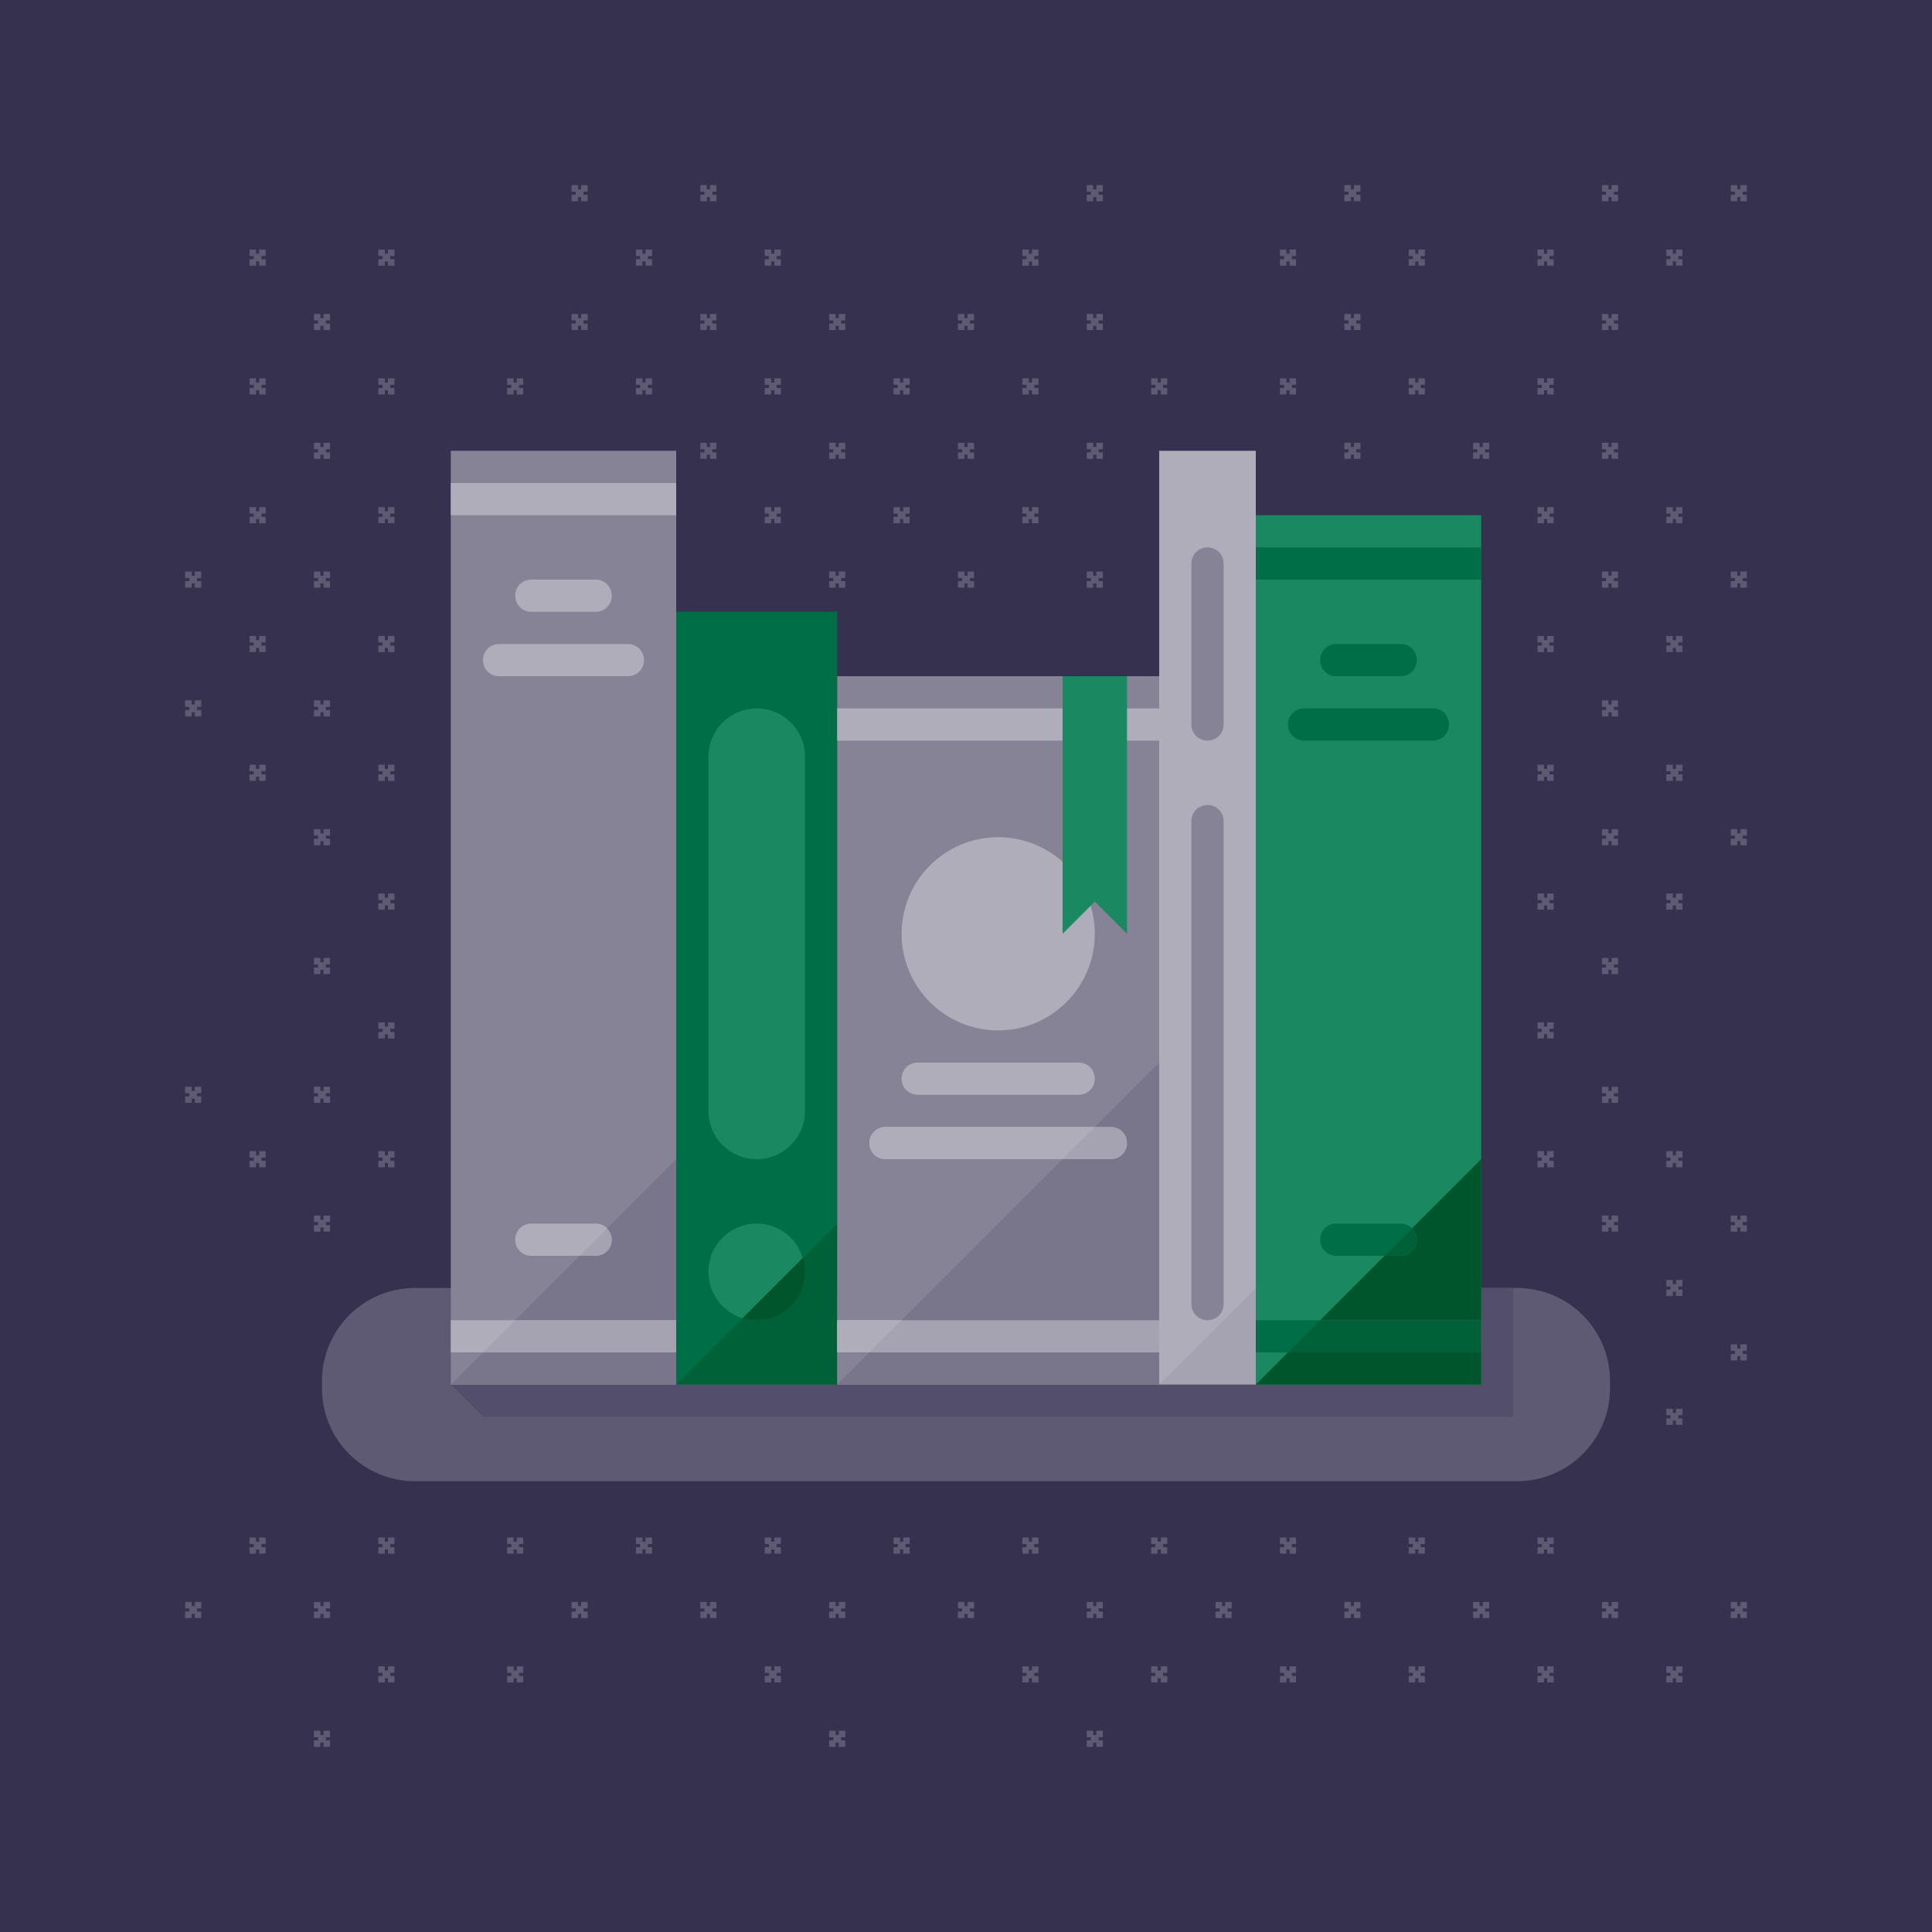 <?xml version="1.0" encoding="utf-8"?>
<!-- Generator: Adobe Illustrator 24.0.3, SVG Export Plug-In . SVG Version: 6.00 Build 0)  -->
<svg xmlns="http://www.w3.org/2000/svg" xmlns:xlink="http://www.w3.org/1999/xlink" version="1.1" x="0px" y="0px" viewBox="0 0 600 600" style="enable-background:new 0 0 600 600;" xml:space="preserve">
<style type="text/css">
	.st0{fill:#373150;}
	.st1{fill:#5F5A74;}
	.st2{fill:#006e46;}
	.st3{fill:#1A8860;}
	.st4{fill:#006139;}
	.st5{fill:#00552D;}
	.st6{fill:#AFADB9;}
	.st7{fill:#878397;}
	.st8{fill:#A5A2B1;}
	.st9{fill:#534E69;}
	.st10{fill:#79758A;}
	.st11{display:none;}
	.st12{display:inline;}
	.st13{fill:none;stroke:#FF00FF;stroke-width:2;stroke-miterlimit:10;}
</style>
<g id="Dark_background">
	<rect x="-10" y="-10" class="st0" width="620" height="620"/>
</g>
<g id="Layer_5">
</g>
<g id="Shadows">
</g>
<g id="Pattern">
	<g>
		<polygon class="st1" points="182.5,59.5 182.5,57.5 180.5,57.5 180.5,58.8 179.5,58.8 179.5,57.5 177.5,57.5 177.5,59.5     178.8,59.5 178.8,60.5 177.5,60.5 177.5,62.5 179.5,62.5 179.5,61.2 180.5,61.2 180.5,62.5 182.5,62.5 182.5,60.5 181.2,60.5     181.2,59.5   "/>
		<polygon class="st1" points="222.5,59.5 222.5,57.5 220.5,57.5 220.5,58.8 219.5,58.8 219.5,57.5 217.5,57.5 217.5,59.5     218.8,59.5 218.8,60.5 217.5,60.5 217.5,62.5 219.5,62.5 219.5,61.2 220.5,61.2 220.5,62.5 222.5,62.5 222.5,60.5 221.2,60.5     221.2,59.5   "/>
		<polygon class="st1" points="342.5,59.5 342.5,57.5 340.5,57.5 340.5,58.8 339.5,58.8 339.5,57.5 337.5,57.5 337.5,59.5     338.8,59.5 338.8,60.5 337.5,60.5 337.5,62.5 339.5,62.5 339.5,61.2 340.5,61.2 340.5,62.5 342.5,62.5 342.5,60.5 341.2,60.5     341.2,59.5   "/>
		<polygon class="st1" points="422.5,59.5 422.5,57.5 420.5,57.5 420.5,58.8 419.5,58.8 419.5,57.5 417.5,57.5 417.5,59.5     418.8,59.5 418.8,60.5 417.5,60.5 417.5,62.5 419.5,62.5 419.5,61.2 420.5,61.2 420.5,62.5 422.5,62.5 422.5,60.5 421.2,60.5     421.2,59.5   "/>
		<polygon class="st1" points="82.5,79.5 82.5,77.5 80.5,77.5 80.5,78.8 79.5,78.8 79.5,77.5 77.5,77.5 77.5,79.5 78.8,79.5     78.8,80.5 77.5,80.5 77.5,82.5 79.5,82.5 79.5,81.2 80.5,81.2 80.5,82.5 82.5,82.5 82.5,80.5 81.2,80.5 81.2,79.5   "/>
		<polygon class="st1" points="122.5,79.5 122.5,77.5 120.5,77.5 120.5,78.8 119.5,78.8 119.5,77.5 117.5,77.5 117.5,79.5     118.8,79.5 118.8,80.5 117.5,80.5 117.5,82.5 119.5,82.5 119.5,81.2 120.5,81.2 120.5,82.5 122.5,82.5 122.5,80.5 121.2,80.5     121.2,79.5   "/>
		<polygon class="st1" points="202.5,79.5 202.5,77.5 200.5,77.5 200.5,78.8 199.5,78.8 199.5,77.5 197.5,77.5 197.5,79.5     198.8,79.5 198.8,80.5 197.5,80.5 197.5,82.5 199.5,82.5 199.5,81.2 200.5,81.2 200.5,82.5 202.5,82.5 202.5,80.5 201.2,80.5     201.2,79.5   "/>
		<polygon class="st1" points="242.5,79.5 242.5,77.5 240.5,77.5 240.5,78.8 239.5,78.8 239.5,77.5 237.5,77.5 237.5,79.5     238.8,79.5 238.8,80.5 237.5,80.5 237.5,82.5 239.5,82.5 239.5,81.2 240.5,81.2 240.5,82.5 242.5,82.5 242.5,80.5 241.2,80.5     241.2,79.5   "/>
		<polygon class="st1" points="322.5,79.5 322.5,77.5 320.5,77.5 320.5,78.8 319.5,78.8 319.5,77.5 317.5,77.5 317.5,79.5     318.8,79.5 318.8,80.5 317.5,80.5 317.5,82.5 319.5,82.5 319.5,81.2 320.5,81.2 320.5,82.5 322.5,82.5 322.5,80.5 321.2,80.5     321.2,79.5   "/>
		<polygon class="st1" points="402.5,79.5 402.5,77.5 400.5,77.5 400.5,78.8 399.5,78.8 399.5,77.5 397.5,77.5 397.5,79.5     398.8,79.5 398.8,80.5 397.5,80.5 397.5,82.5 399.5,82.5 399.5,81.2 400.5,81.2 400.5,82.5 402.5,82.5 402.5,80.5 401.2,80.5     401.2,79.5   "/>
		<polygon class="st1" points="442.5,79.5 442.5,77.5 440.5,77.5 440.5,78.8 439.5,78.8 439.5,77.5 437.5,77.5 437.5,79.5     438.8,79.5 438.8,80.5 437.5,80.5 437.5,82.5 439.5,82.5 439.5,81.2 440.5,81.2 440.5,82.5 442.5,82.5 442.5,80.5 441.2,80.5     441.2,79.5   "/>
		<polygon class="st1" points="82.5,119.5 82.5,117.5 80.5,117.5 80.5,118.8 79.5,118.8 79.5,117.5 77.5,117.5 77.5,119.5     78.8,119.5 78.8,120.5 77.5,120.5 77.5,122.5 79.5,122.5 79.5,121.2 80.5,121.2 80.5,122.5 82.5,122.5 82.5,120.5 81.2,120.5     81.2,119.5   "/>
		<polygon class="st1" points="122.5,119.5 122.5,117.5 120.5,117.5 120.5,118.8 119.5,118.8 119.5,117.5 117.5,117.5 117.5,119.5     118.8,119.5 118.8,120.5 117.5,120.5 117.5,122.5 119.5,122.5 119.5,121.2 120.5,121.2 120.5,122.5 122.5,122.5 122.5,120.5     121.2,120.5 121.2,119.5   "/>
		<polygon class="st1" points="162.5,119.5 162.5,117.5 160.5,117.5 160.5,118.8 159.5,118.8 159.5,117.5 157.5,117.5 157.5,119.5     158.8,119.5 158.8,120.5 157.5,120.5 157.5,122.5 159.5,122.5 159.5,121.2 160.5,121.2 160.5,122.5 162.5,122.5 162.5,120.5     161.2,120.5 161.2,119.5   "/>
		<polygon class="st1" points="202.5,119.5 202.5,117.5 200.5,117.5 200.5,118.8 199.5,118.8 199.5,117.5 197.5,117.5 197.5,119.5     198.8,119.5 198.8,120.5 197.5,120.5 197.5,122.5 199.5,122.5 199.5,121.2 200.5,121.2 200.5,122.5 202.5,122.5 202.5,120.5     201.2,120.5 201.2,119.5   "/>
		<polygon class="st1" points="242.5,119.5 242.5,117.5 240.5,117.5 240.5,118.8 239.5,118.8 239.5,117.5 237.5,117.5 237.5,119.5     238.8,119.5 238.8,120.5 237.5,120.5 237.5,122.5 239.5,122.5 239.5,121.2 240.5,121.2 240.5,122.5 242.5,122.5 242.5,120.5     241.2,120.5 241.2,119.5   "/>
		<polygon class="st1" points="282.5,119.5 282.5,117.5 280.5,117.5 280.5,118.8 279.5,118.8 279.5,117.5 277.5,117.5 277.5,119.5     278.8,119.5 278.8,120.5 277.5,120.5 277.5,122.5 279.5,122.5 279.5,121.2 280.5,121.2 280.5,122.5 282.5,122.5 282.5,120.5     281.2,120.5 281.2,119.5   "/>
		<polygon class="st1" points="322.5,119.5 322.5,117.5 320.5,117.5 320.5,118.8 319.5,118.8 319.5,117.5 317.5,117.5 317.5,119.5     318.8,119.5 318.8,120.5 317.5,120.5 317.5,122.5 319.5,122.5 319.5,121.2 320.5,121.2 320.5,122.5 322.5,122.5 322.5,120.5     321.2,120.5 321.2,119.5   "/>
		<polygon class="st1" points="362.5,119.5 362.5,117.5 360.5,117.5 360.5,118.8 359.5,118.8 359.5,117.5 357.5,117.5 357.5,119.5     358.8,119.5 358.8,120.5 357.5,120.5 357.5,122.5 359.5,122.5 359.5,121.2 360.5,121.2 360.5,122.5 362.5,122.5 362.5,120.5     361.2,120.5 361.2,119.5   "/>
		<polygon class="st1" points="402.5,119.5 402.5,117.5 400.5,117.5 400.5,118.8 399.5,118.8 399.5,117.5 397.5,117.5 397.5,119.5     398.8,119.5 398.8,120.5 397.5,120.5 397.5,122.5 399.5,122.5 399.5,121.2 400.5,121.2 400.5,122.5 402.5,122.5 402.5,120.5     401.2,120.5 401.2,119.5   "/>
		<polygon class="st1" points="442.5,119.5 442.5,117.5 440.5,117.5 440.5,118.8 439.5,118.8 439.5,117.5 437.5,117.5 437.5,119.5     438.8,119.5 438.8,120.5 437.5,120.5 437.5,122.5 439.5,122.5 439.5,121.2 440.5,121.2 440.5,122.5 442.5,122.5 442.5,120.5     441.2,120.5 441.2,119.5   "/>
		<polygon class="st1" points="82.5,159.5 82.5,157.5 80.5,157.5 80.5,158.8 79.5,158.8 79.5,157.5 77.5,157.5 77.5,159.5     78.8,159.5 78.8,160.5 77.5,160.5 77.5,162.5 79.5,162.5 79.5,161.2 80.5,161.2 80.5,162.5 82.5,162.5 82.5,160.5 81.2,160.5     81.2,159.5   "/>
		<polygon class="st1" points="122.5,159.5 122.5,157.5 120.5,157.5 120.5,158.8 119.5,158.8 119.5,157.5 117.5,157.5 117.5,159.5     118.8,159.5 118.8,160.5 117.5,160.5 117.5,162.5 119.5,162.5 119.5,161.2 120.5,161.2 120.5,162.5 122.5,162.5 122.5,160.5     121.2,160.5 121.2,159.5   "/>
		<polygon class="st1" points="242.5,159.5 242.5,157.5 240.5,157.5 240.5,158.8 239.5,158.8 239.5,157.5 237.5,157.5 237.5,159.5     238.8,159.5 238.8,160.5 237.5,160.5 237.5,162.5 239.5,162.5 239.5,161.2 240.5,161.2 240.5,162.5 242.5,162.5 242.5,160.5     241.2,160.5 241.2,159.5   "/>
		<polygon class="st1" points="282.5,159.5 282.5,157.5 280.5,157.5 280.5,158.8 279.5,158.8 279.5,157.5 277.5,157.5 277.5,159.5     278.8,159.5 278.8,160.5 277.5,160.5 277.5,162.5 279.5,162.5 279.5,161.2 280.5,161.2 280.5,162.5 282.5,162.5 282.5,160.5     281.2,160.5 281.2,159.5   "/>
		<polygon class="st1" points="322.5,159.5 322.5,157.5 320.5,157.5 320.5,158.8 319.5,158.8 319.5,157.5 317.5,157.5 317.5,159.5     318.8,159.5 318.8,160.5 317.5,160.5 317.5,162.5 319.5,162.5 319.5,161.2 320.5,161.2 320.5,162.5 322.5,162.5 322.5,160.5     321.2,160.5 321.2,159.5   "/>
		<polygon class="st1" points="82.5,199.5 82.5,197.5 80.5,197.5 80.5,198.8 79.5,198.8 79.5,197.5 77.5,197.5 77.5,199.5     78.8,199.5 78.8,200.5 77.5,200.5 77.5,202.5 79.5,202.5 79.5,201.2 80.5,201.2 80.5,202.5 82.5,202.5 82.5,200.5 81.2,200.5     81.2,199.5   "/>
		<polygon class="st1" points="122.5,199.5 122.5,197.5 120.5,197.5 120.5,198.8 119.5,198.8 119.5,197.5 117.5,197.5 117.5,199.5     118.8,199.5 118.8,200.5 117.5,200.5 117.5,202.5 119.5,202.5 119.5,201.2 120.5,201.2 120.5,202.5 122.5,202.5 122.5,200.5     121.2,200.5 121.2,199.5   "/>
		<polygon class="st1" points="82.5,239.5 82.5,237.5 80.5,237.5 80.5,238.8 79.5,238.8 79.5,237.5 77.5,237.5 77.5,239.5     78.8,239.5 78.8,240.5 77.5,240.5 77.5,242.5 79.5,242.5 79.5,241.2 80.5,241.2 80.5,242.5 82.5,242.5 82.5,240.5 81.2,240.5     81.2,239.5   "/>
		<polygon class="st1" points="122.5,239.5 122.5,237.5 120.5,237.5 120.5,238.8 119.5,238.8 119.5,237.5 117.5,237.5 117.5,239.5     118.8,239.5 118.8,240.5 117.5,240.5 117.5,242.5 119.5,242.5 119.5,241.2 120.5,241.2 120.5,242.5 122.5,242.5 122.5,240.5     121.2,240.5 121.2,239.5   "/>
		<polygon class="st1" points="122.5,279.5 122.5,277.5 120.5,277.5 120.5,278.8 119.5,278.8 119.5,277.5 117.5,277.5 117.5,279.5     118.8,279.5 118.8,280.5 117.5,280.5 117.5,282.5 119.5,282.5 119.5,281.2 120.5,281.2 120.5,282.5 122.5,282.5 122.5,280.5     121.2,280.5 121.2,279.5   "/>
		<polygon class="st1" points="122.5,319.5 122.5,317.5 120.5,317.5 120.5,318.8 119.5,318.8 119.5,317.5 117.5,317.5 117.5,319.5     118.8,319.5 118.8,320.5 117.5,320.5 117.5,322.5 119.5,322.5 119.5,321.2 120.5,321.2 120.5,322.5 122.5,322.5 122.5,320.5     121.2,320.5 121.2,319.5   "/>
		<polygon class="st1" points="82.5,359.5 82.5,357.5 80.5,357.5 80.5,358.8 79.5,358.8 79.5,357.5 77.5,357.5 77.5,359.5     78.8,359.5 78.8,360.5 77.5,360.5 77.5,362.5 79.5,362.5 79.5,361.2 80.5,361.2 80.5,362.5 82.5,362.5 82.5,360.5 81.2,360.5     81.2,359.5   "/>
		<polygon class="st1" points="122.5,359.5 122.5,357.5 120.5,357.5 120.5,358.8 119.5,358.8 119.5,357.5 117.5,357.5 117.5,359.5     118.8,359.5 118.8,360.5 117.5,360.5 117.5,362.5 119.5,362.5 119.5,361.2 120.5,361.2 120.5,362.5 122.5,362.5 122.5,360.5     121.2,360.5 121.2,359.5   "/>
		<polygon class="st1" points="102.5,99.5 102.5,97.5 100.5,97.5 100.5,98.8 99.5,98.8 99.5,97.5 97.5,97.5 97.5,99.5 98.8,99.5     98.8,100.5 97.5,100.5 97.5,102.5 99.5,102.5 99.5,101.2 100.5,101.2 100.5,102.5 102.5,102.5 102.5,100.5 101.2,100.5     101.2,99.5   "/>
		<polygon class="st1" points="182.5,99.5 182.5,97.5 180.5,97.5 180.5,98.8 179.5,98.8 179.5,97.5 177.5,97.5 177.5,99.5     178.8,99.5 178.8,100.5 177.5,100.5 177.5,102.5 179.5,102.5 179.5,101.2 180.5,101.2 180.5,102.5 182.5,102.5 182.5,100.5     181.2,100.5 181.2,99.5   "/>
		<polygon class="st1" points="222.5,99.5 222.5,97.5 220.5,97.5 220.5,98.8 219.5,98.8 219.5,97.5 217.5,97.5 217.5,99.5     218.8,99.5 218.8,100.5 217.5,100.5 217.5,102.5 219.5,102.5 219.5,101.2 220.5,101.2 220.5,102.5 222.5,102.5 222.5,100.5     221.2,100.5 221.2,99.5   "/>
		<polygon class="st1" points="262.5,99.5 262.5,97.5 260.5,97.5 260.5,98.8 259.5,98.8 259.5,97.5 257.5,97.5 257.5,99.5     258.8,99.5 258.8,100.5 257.5,100.5 257.5,102.5 259.5,102.5 259.5,101.2 260.5,101.2 260.5,102.5 262.5,102.5 262.5,100.5     261.2,100.5 261.2,99.5   "/>
		<polygon class="st1" points="302.5,99.5 302.5,97.5 300.5,97.5 300.5,98.8 299.5,98.8 299.5,97.5 297.5,97.5 297.5,99.5     298.8,99.5 298.8,100.5 297.5,100.5 297.5,102.5 299.5,102.5 299.5,101.2 300.5,101.2 300.5,102.5 302.5,102.5 302.5,100.5     301.2,100.5 301.2,99.5   "/>
		<polygon class="st1" points="342.5,99.5 342.5,97.5 340.5,97.5 340.5,98.8 339.5,98.8 339.5,97.5 337.5,97.5 337.5,99.5     338.8,99.5 338.8,100.5 337.5,100.5 337.5,102.5 339.5,102.5 339.5,101.2 340.5,101.2 340.5,102.5 342.5,102.5 342.5,100.5     341.2,100.5 341.2,99.5   "/>
		<polygon class="st1" points="422.5,99.5 422.5,97.5 420.5,97.5 420.5,98.8 419.5,98.8 419.5,97.5 417.5,97.5 417.5,99.5     418.8,99.5 418.8,100.5 417.5,100.5 417.5,102.5 419.5,102.5 419.5,101.2 420.5,101.2 420.5,102.5 422.5,102.5 422.5,100.5     421.2,100.5 421.2,99.5   "/>
		<polygon class="st1" points="102.5,139.5 102.5,137.5 100.5,137.5 100.5,138.8 99.5,138.8 99.5,137.5 97.5,137.5 97.5,139.5     98.8,139.5 98.8,140.5 97.5,140.5 97.5,142.5 99.5,142.5 99.5,141.2 100.5,141.2 100.5,142.5 102.5,142.5 102.5,140.5     101.2,140.5 101.2,139.5   "/>
		<polygon class="st1" points="222.5,139.5 222.5,137.5 220.5,137.5 220.5,138.8 219.5,138.8 219.5,137.5 217.5,137.5 217.5,139.5     218.8,139.5 218.8,140.5 217.5,140.5 217.5,142.5 219.5,142.5 219.5,141.2 220.5,141.2 220.5,142.5 222.5,142.5 222.5,140.5     221.2,140.5 221.2,139.5   "/>
		<polygon class="st1" points="262.5,139.5 262.5,137.5 260.5,137.5 260.5,138.8 259.5,138.8 259.5,137.5 257.5,137.5 257.5,139.5     258.8,139.5 258.8,140.5 257.5,140.5 257.5,142.5 259.5,142.5 259.5,141.2 260.5,141.2 260.5,142.5 262.5,142.5 262.5,140.5     261.2,140.5 261.2,139.5   "/>
		<polygon class="st1" points="302.5,139.5 302.5,137.5 300.5,137.5 300.5,138.8 299.5,138.8 299.5,137.5 297.5,137.5 297.5,139.5     298.8,139.5 298.8,140.5 297.5,140.5 297.5,142.5 299.5,142.5 299.5,141.2 300.5,141.2 300.5,142.5 302.5,142.5 302.5,140.5     301.2,140.5 301.2,139.5   "/>
		<polygon class="st1" points="342.5,139.5 342.5,137.5 340.5,137.5 340.5,138.8 339.5,138.8 339.5,137.5 337.5,137.5 337.5,139.5     338.8,139.5 338.8,140.5 337.5,140.5 337.5,142.5 339.5,142.5 339.5,141.2 340.5,141.2 340.5,142.5 342.5,142.5 342.5,140.5     341.2,140.5 341.2,139.5   "/>
		<polygon class="st1" points="422.5,139.5 422.5,137.5 420.5,137.5 420.5,138.8 419.5,138.8 419.5,137.5 417.5,137.5 417.5,139.5     418.8,139.5 418.8,140.5 417.5,140.5 417.5,142.5 419.5,142.5 419.5,141.2 420.5,141.2 420.5,142.5 422.5,142.5 422.5,140.5     421.2,140.5 421.2,139.5   "/>
		<polygon class="st1" points="462.5,139.5 462.5,137.5 460.5,137.5 460.5,138.8 459.5,138.8 459.5,137.5 457.5,137.5 457.5,139.5     458.8,139.5 458.8,140.5 457.5,140.5 457.5,142.5 459.5,142.5 459.5,141.2 460.5,141.2 460.5,142.5 462.5,142.5 462.5,140.5     461.2,140.5 461.2,139.5   "/>
		<polygon class="st1" points="62.5,179.5 62.5,177.5 60.5,177.5 60.5,178.8 59.5,178.8 59.5,177.5 57.5,177.5 57.5,179.5     58.8,179.5 58.8,180.5 57.5,180.5 57.5,182.5 59.5,182.5 59.5,181.2 60.5,181.2 60.5,182.5 62.5,182.5 62.5,180.5 61.2,180.5     61.2,179.5   "/>
		<polygon class="st1" points="102.5,179.5 102.5,177.5 100.5,177.5 100.5,178.8 99.5,178.8 99.5,177.5 97.5,177.5 97.5,179.5     98.8,179.5 98.8,180.5 97.5,180.5 97.5,182.5 99.5,182.5 99.5,181.2 100.5,181.2 100.5,182.5 102.5,182.5 102.5,180.5     101.2,180.5 101.2,179.5   "/>
		<polygon class="st1" points="262.5,179.5 262.5,177.5 260.5,177.5 260.5,178.8 259.5,178.8 259.5,177.5 257.5,177.5 257.5,179.5     258.8,179.5 258.8,180.5 257.5,180.5 257.5,182.5 259.5,182.5 259.5,181.2 260.5,181.2 260.5,182.5 262.5,182.5 262.5,180.5     261.2,180.5 261.2,179.5   "/>
		<polygon class="st1" points="302.5,179.5 302.5,177.5 300.5,177.5 300.5,178.8 299.5,178.8 299.5,177.5 297.5,177.5 297.5,179.5     298.8,179.5 298.8,180.5 297.5,180.5 297.5,182.5 299.5,182.5 299.5,181.2 300.5,181.2 300.5,182.5 302.5,182.5 302.5,180.5     301.2,180.5 301.2,179.5   "/>
		<polygon class="st1" points="342.5,179.5 342.5,177.5 340.5,177.5 340.5,178.8 339.5,178.8 339.5,177.5 337.5,177.5 337.5,179.5     338.8,179.5 338.8,180.5 337.5,180.5 337.5,182.5 339.5,182.5 339.5,181.2 340.5,181.2 340.5,182.5 342.5,182.5 342.5,180.5     341.2,180.5 341.2,179.5   "/>
		<polygon class="st1" points="62.5,219.5 62.5,217.5 60.5,217.5 60.5,218.8 59.5,218.8 59.5,217.5 57.5,217.5 57.5,219.5     58.8,219.5 58.8,220.5 57.5,220.5 57.5,222.5 59.5,222.5 59.5,221.2 60.5,221.2 60.5,222.5 62.5,222.5 62.5,220.5 61.2,220.5     61.2,219.5   "/>
		<polygon class="st1" points="102.5,219.5 102.5,217.5 100.5,217.5 100.5,218.8 99.5,218.8 99.5,217.5 97.5,217.5 97.5,219.5     98.8,219.5 98.8,220.5 97.5,220.5 97.5,222.5 99.5,222.5 99.5,221.2 100.5,221.2 100.5,222.5 102.5,222.5 102.5,220.5     101.2,220.5 101.2,219.5   "/>
		<polygon class="st1" points="102.5,259.5 102.5,257.5 100.5,257.5 100.5,258.8 99.5,258.8 99.5,257.5 97.5,257.5 97.5,259.5     98.8,259.5 98.8,260.5 97.5,260.5 97.5,262.5 99.5,262.5 99.5,261.2 100.5,261.2 100.5,262.5 102.5,262.5 102.5,260.5     101.2,260.5 101.2,259.5   "/>
		<polygon class="st1" points="102.5,299.5 102.5,297.5 100.5,297.5 100.5,298.8 99.5,298.8 99.5,297.5 97.5,297.5 97.5,299.5     98.8,299.5 98.8,300.5 97.5,300.5 97.5,302.5 99.5,302.5 99.5,301.2 100.5,301.2 100.5,302.5 102.5,302.5 102.5,300.5     101.2,300.5 101.2,299.5   "/>
		<polygon class="st1" points="62.5,339.5 62.5,337.5 60.5,337.5 60.5,338.8 59.5,338.8 59.5,337.5 57.5,337.5 57.5,339.5     58.8,339.5 58.8,340.5 57.5,340.5 57.5,342.5 59.5,342.5 59.5,341.2 60.5,341.2 60.5,342.5 62.5,342.5 62.5,340.5 61.2,340.5     61.2,339.5   "/>
		<polygon class="st1" points="102.5,339.5 102.5,337.5 100.5,337.5 100.5,338.8 99.5,338.8 99.5,337.5 97.5,337.5 97.5,339.5     98.8,339.5 98.8,340.5 97.5,340.5 97.5,342.5 99.5,342.5 99.5,341.2 100.5,341.2 100.5,342.5 102.5,342.5 102.5,340.5     101.2,340.5 101.2,339.5   "/>
		<polygon class="st1" points="102.5,379.5 102.5,377.5 100.5,377.5 100.5,378.8 99.5,378.8 99.5,377.5 97.5,377.5 97.5,379.5     98.8,379.5 98.8,380.5 97.5,380.5 97.5,382.5 99.5,382.5 99.5,381.2 100.5,381.2 100.5,382.5 102.5,382.5 102.5,380.5     101.2,380.5 101.2,379.5   "/>
		<polygon class="st1" points="82.5,479.5 82.5,477.5 80.5,477.5 80.5,478.8 79.5,478.8 79.5,477.5 77.5,477.5 77.5,479.5     78.8,479.5 78.8,480.5 77.5,480.5 77.5,482.5 79.5,482.5 79.5,481.2 80.5,481.2 80.5,482.5 82.5,482.5 82.5,480.5 81.2,480.5     81.2,479.5   "/>
		<polygon class="st1" points="122.5,479.5 122.5,477.5 120.5,477.5 120.5,478.8 119.5,478.8 119.5,477.5 117.5,477.5 117.5,479.5     118.8,479.5 118.8,480.5 117.5,480.5 117.5,482.5 119.5,482.5 119.5,481.2 120.5,481.2 120.5,482.5 122.5,482.5 122.5,480.5     121.2,480.5 121.2,479.5   "/>
		<polygon class="st1" points="162.5,479.5 162.5,477.5 160.5,477.5 160.5,478.8 159.5,478.8 159.5,477.5 157.5,477.5 157.5,479.5     158.8,479.5 158.8,480.5 157.5,480.5 157.5,482.5 159.5,482.5 159.5,481.2 160.5,481.2 160.5,482.5 162.5,482.5 162.5,480.5     161.2,480.5 161.2,479.5   "/>
		<polygon class="st1" points="202.5,479.5 202.5,477.5 200.5,477.5 200.5,478.8 199.5,478.8 199.5,477.5 197.5,477.5 197.5,479.5     198.8,479.5 198.8,480.5 197.5,480.5 197.5,482.5 199.5,482.5 199.5,481.2 200.5,481.2 200.5,482.5 202.5,482.5 202.5,480.5     201.2,480.5 201.2,479.5   "/>
		<polygon class="st1" points="242.5,479.5 242.5,477.5 240.5,477.5 240.5,478.8 239.5,478.8 239.5,477.5 237.5,477.5 237.5,479.5     238.8,479.5 238.8,480.5 237.5,480.5 237.5,482.5 239.5,482.5 239.5,481.2 240.5,481.2 240.5,482.5 242.5,482.5 242.5,480.5     241.2,480.5 241.2,479.5   "/>
		<polygon class="st1" points="282.5,479.5 282.5,477.5 280.5,477.5 280.5,478.8 279.5,478.8 279.5,477.5 277.5,477.5 277.5,479.5     278.8,479.5 278.8,480.5 277.5,480.5 277.5,482.5 279.5,482.5 279.5,481.2 280.5,481.2 280.5,482.5 282.5,482.5 282.5,480.5     281.2,480.5 281.2,479.5   "/>
		<polygon class="st1" points="322.5,479.5 322.5,477.5 320.5,477.5 320.5,478.8 319.5,478.8 319.5,477.5 317.5,477.5 317.5,479.5     318.8,479.5 318.8,480.5 317.5,480.5 317.5,482.5 319.5,482.5 319.5,481.2 320.5,481.2 320.5,482.5 322.5,482.5 322.5,480.5     321.2,480.5 321.2,479.5   "/>
		<polygon class="st1" points="362.5,479.5 362.5,477.5 360.5,477.5 360.5,478.8 359.5,478.8 359.5,477.5 357.5,477.5 357.5,479.5     358.8,479.5 358.8,480.5 357.5,480.5 357.5,482.5 359.5,482.5 359.5,481.2 360.5,481.2 360.5,482.5 362.5,482.5 362.5,480.5     361.2,480.5 361.2,479.5   "/>
		<polygon class="st1" points="402.5,479.5 402.5,477.5 400.5,477.5 400.5,478.8 399.5,478.8 399.5,477.5 397.5,477.5 397.5,479.5     398.8,479.5 398.8,480.5 397.5,480.5 397.5,482.5 399.5,482.5 399.5,481.2 400.5,481.2 400.5,482.5 402.5,482.5 402.5,480.5     401.2,480.5 401.2,479.5   "/>
		<polygon class="st1" points="442.5,479.5 442.5,477.5 440.5,477.5 440.5,478.8 439.5,478.8 439.5,477.5 437.5,477.5 437.5,479.5     438.8,479.5 438.8,480.5 437.5,480.5 437.5,482.5 439.5,482.5 439.5,481.2 440.5,481.2 440.5,482.5 442.5,482.5 442.5,480.5     441.2,480.5 441.2,479.5   "/>
		<polygon class="st1" points="122.5,519.5 122.5,517.5 120.5,517.5 120.5,518.8 119.5,518.8 119.5,517.5 117.5,517.5 117.5,519.5     118.8,519.5 118.8,520.5 117.5,520.5 117.5,522.5 119.5,522.5 119.5,521.2 120.5,521.2 120.5,522.5 122.5,522.5 122.5,520.5     121.2,520.5 121.2,519.5   "/>
		<polygon class="st1" points="162.5,519.5 162.5,517.5 160.5,517.5 160.5,518.8 159.5,518.8 159.5,517.5 157.5,517.5 157.5,519.5     158.8,519.5 158.8,520.5 157.5,520.5 157.5,522.5 159.5,522.5 159.5,521.2 160.5,521.2 160.5,522.5 162.5,522.5 162.5,520.5     161.2,520.5 161.2,519.5   "/>
		<polygon class="st1" points="242.5,519.5 242.5,517.5 240.5,517.5 240.5,518.8 239.5,518.8 239.5,517.5 237.5,517.5 237.5,519.5     238.8,519.5 238.8,520.5 237.5,520.5 237.5,522.5 239.5,522.5 239.5,521.2 240.5,521.2 240.5,522.5 242.5,522.5 242.5,520.5     241.2,520.5 241.2,519.5   "/>
		<polygon class="st1" points="322.5,519.5 322.5,517.5 320.5,517.5 320.5,518.8 319.5,518.8 319.5,517.5 317.5,517.5 317.5,519.5     318.8,519.5 318.8,520.5 317.5,520.5 317.5,522.5 319.5,522.5 319.5,521.2 320.5,521.2 320.5,522.5 322.5,522.5 322.5,520.5     321.2,520.5 321.2,519.5   "/>
		<polygon class="st1" points="362.5,519.5 362.5,517.5 360.5,517.5 360.5,518.8 359.5,518.8 359.5,517.5 357.5,517.5 357.5,519.5     358.8,519.5 358.8,520.5 357.5,520.5 357.5,522.5 359.5,522.5 359.5,521.2 360.5,521.2 360.5,522.5 362.5,522.5 362.5,520.5     361.2,520.5 361.2,519.5   "/>
		<polygon class="st1" points="402.5,519.5 402.5,517.5 400.5,517.5 400.5,518.8 399.5,518.8 399.5,517.5 397.5,517.5 397.5,519.5     398.8,519.5 398.8,520.5 397.5,520.5 397.5,522.5 399.5,522.5 399.5,521.2 400.5,521.2 400.5,522.5 402.5,522.5 402.5,520.5     401.2,520.5 401.2,519.5   "/>
		<polygon class="st1" points="442.5,519.5 442.5,517.5 440.5,517.5 440.5,518.8 439.5,518.8 439.5,517.5 437.5,517.5 437.5,519.5     438.8,519.5 438.8,520.5 437.5,520.5 437.5,522.5 439.5,522.5 439.5,521.2 440.5,521.2 440.5,522.5 442.5,522.5 442.5,520.5     441.2,520.5 441.2,519.5   "/>
		<polygon class="st1" points="62.5,499.5 62.5,497.5 60.5,497.5 60.5,498.8 59.5,498.8 59.5,497.5 57.5,497.5 57.5,499.5     58.8,499.5 58.8,500.5 57.5,500.5 57.5,502.5 59.5,502.5 59.5,501.2 60.5,501.2 60.5,502.5 62.5,502.5 62.5,500.5 61.2,500.5     61.2,499.5   "/>
		<polygon class="st1" points="102.5,499.5 102.5,497.5 100.5,497.5 100.5,498.8 99.5,498.8 99.5,497.5 97.5,497.5 97.5,499.5     98.8,499.5 98.8,500.5 97.5,500.5 97.5,502.5 99.5,502.5 99.5,501.2 100.5,501.2 100.5,502.5 102.5,502.5 102.5,500.5     101.2,500.5 101.2,499.5   "/>
		<polygon class="st1" points="182.5,499.5 182.5,497.5 180.5,497.5 180.5,498.8 179.5,498.8 179.5,497.5 177.5,497.5 177.5,499.5     178.8,499.5 178.8,500.5 177.5,500.5 177.5,502.5 179.5,502.5 179.5,501.2 180.5,501.2 180.5,502.5 182.5,502.5 182.5,500.5     181.2,500.5 181.2,499.5   "/>
		<polygon class="st1" points="222.5,499.5 222.5,497.5 220.5,497.5 220.5,498.8 219.5,498.8 219.5,497.5 217.5,497.5 217.5,499.5     218.8,499.5 218.8,500.5 217.5,500.5 217.5,502.5 219.5,502.5 219.5,501.2 220.5,501.2 220.5,502.5 222.5,502.5 222.5,500.5     221.2,500.5 221.2,499.5   "/>
		<polygon class="st1" points="262.5,499.5 262.5,497.5 260.5,497.5 260.5,498.8 259.5,498.8 259.5,497.5 257.5,497.5 257.5,499.5     258.8,499.5 258.8,500.5 257.5,500.5 257.5,502.5 259.5,502.5 259.5,501.2 260.5,501.2 260.5,502.5 262.5,502.5 262.5,500.5     261.2,500.5 261.2,499.5   "/>
		<polygon class="st1" points="302.5,499.5 302.5,497.5 300.5,497.5 300.5,498.8 299.5,498.8 299.5,497.5 297.5,497.5 297.5,499.5     298.8,499.5 298.8,500.5 297.5,500.5 297.5,502.5 299.5,502.5 299.5,501.2 300.5,501.2 300.5,502.5 302.5,502.5 302.5,500.5     301.2,500.5 301.2,499.5   "/>
		<polygon class="st1" points="342.5,499.5 342.5,497.5 340.5,497.5 340.5,498.8 339.5,498.8 339.5,497.5 337.5,497.5 337.5,499.5     338.8,499.5 338.8,500.5 337.5,500.5 337.5,502.5 339.5,502.5 339.5,501.2 340.5,501.2 340.5,502.5 342.5,502.5 342.5,500.5     341.2,500.5 341.2,499.5   "/>
		<polygon class="st1" points="382.5,499.5 382.5,497.5 380.5,497.5 380.5,498.8 379.5,498.8 379.5,497.5 377.5,497.5 377.5,499.5     378.8,499.5 378.8,500.5 377.5,500.5 377.5,502.5 379.5,502.5 379.5,501.2 380.5,501.2 380.5,502.5 382.5,502.5 382.5,500.5     381.2,500.5 381.2,499.5   "/>
		<polygon class="st1" points="422.5,499.5 422.5,497.5 420.5,497.5 420.5,498.8 419.5,498.8 419.5,497.5 417.5,497.5 417.5,499.5     418.8,499.5 418.8,500.5 417.5,500.5 417.5,502.5 419.5,502.5 419.5,501.2 420.5,501.2 420.5,502.5 422.5,502.5 422.5,500.5     421.2,500.5 421.2,499.5   "/>
		<polygon class="st1" points="462.5,499.5 462.5,497.5 460.5,497.5 460.5,498.8 459.5,498.8 459.5,497.5 457.5,497.5 457.5,499.5     458.8,499.5 458.8,500.5 457.5,500.5 457.5,502.5 459.5,502.5 459.5,501.2 460.5,501.2 460.5,502.5 462.5,502.5 462.5,500.5     461.2,500.5 461.2,499.5   "/>
		<polygon class="st1" points="102.5,539.5 102.5,537.5 100.5,537.5 100.5,538.8 99.5,538.8 99.5,537.5 97.5,537.5 97.5,539.5     98.8,539.5 98.8,540.5 97.5,540.5 97.5,542.5 99.5,542.5 99.5,541.2 100.5,541.2 100.5,542.5 102.5,542.5 102.5,540.5     101.2,540.5 101.2,539.5   "/>
		<polygon class="st1" points="262.5,539.5 262.5,537.5 260.5,537.5 260.5,538.8 259.5,538.8 259.5,537.5 257.5,537.5 257.5,539.5     258.8,539.5 258.8,540.5 257.5,540.5 257.5,542.5 259.5,542.5 259.5,541.2 260.5,541.2 260.5,542.5 262.5,542.5 262.5,540.5     261.2,540.5 261.2,539.5   "/>
		<polygon class="st1" points="342.5,539.5 342.5,537.5 340.5,537.5 340.5,538.8 339.5,538.8 339.5,537.5 337.5,537.5 337.5,539.5     338.8,539.5 338.8,540.5 337.5,540.5 337.5,542.5 339.5,542.5 339.5,541.2 340.5,541.2 340.5,542.5 342.5,542.5 342.5,540.5     341.2,540.5 341.2,539.5   "/>
		<polygon class="st1" points="502.5,59.5 502.5,57.5 500.5,57.5 500.5,58.8 499.5,58.8 499.5,57.5 497.5,57.5 497.5,59.5     498.8,59.5 498.8,60.5 497.5,60.5 497.5,62.5 499.5,62.5 499.5,61.2 500.5,61.2 500.5,62.5 502.5,62.5 502.5,60.5 501.2,60.5     501.2,59.5   "/>
		<polygon class="st1" points="542.5,59.5 542.5,57.5 540.5,57.5 540.5,58.8 539.5,58.8 539.5,57.5 537.5,57.5 537.5,59.5     538.8,59.5 538.8,60.5 537.5,60.5 537.5,62.5 539.5,62.5 539.5,61.2 540.5,61.2 540.5,62.5 542.5,62.5 542.5,60.5 541.2,60.5     541.2,59.5   "/>
		<polygon class="st1" points="482.5,79.5 482.5,77.5 480.5,77.5 480.5,78.8 479.5,78.8 479.5,77.5 477.5,77.5 477.5,79.5     478.8,79.5 478.8,80.5 477.5,80.5 477.5,82.5 479.5,82.5 479.5,81.2 480.5,81.2 480.5,82.5 482.5,82.5 482.5,80.5 481.2,80.5     481.2,79.5   "/>
		<polygon class="st1" points="522.5,79.5 522.5,77.5 520.5,77.5 520.5,78.8 519.5,78.8 519.5,77.5 517.5,77.5 517.5,79.5     518.8,79.5 518.8,80.5 517.5,80.5 517.5,82.5 519.5,82.5 519.5,81.2 520.5,81.2 520.5,82.5 522.5,82.5 522.5,80.5 521.2,80.5     521.2,79.5   "/>
		<polygon class="st1" points="482.5,119.5 482.5,117.5 480.5,117.5 480.5,118.8 479.5,118.8 479.5,117.5 477.5,117.5 477.5,119.5     478.8,119.5 478.8,120.5 477.5,120.5 477.5,122.5 479.5,122.5 479.5,121.2 480.5,121.2 480.5,122.5 482.5,122.5 482.5,120.5     481.2,120.5 481.2,119.5   "/>
		<polygon class="st1" points="482.5,159.5 482.5,157.5 480.5,157.5 480.5,158.8 479.5,158.8 479.5,157.5 477.5,157.5 477.5,159.5     478.8,159.5 478.8,160.5 477.5,160.5 477.5,162.5 479.5,162.5 479.5,161.2 480.5,161.2 480.5,162.5 482.5,162.5 482.5,160.5     481.2,160.5 481.2,159.5   "/>
		<polygon class="st1" points="522.5,159.5 522.5,157.5 520.5,157.5 520.5,158.8 519.5,158.8 519.5,157.5 517.5,157.5 517.5,159.5     518.8,159.5 518.8,160.5 517.5,160.5 517.5,162.5 519.5,162.5 519.5,161.2 520.5,161.2 520.5,162.5 522.5,162.5 522.5,160.5     521.2,160.5 521.2,159.5   "/>
		<polygon class="st1" points="482.5,199.5 482.5,197.5 480.5,197.5 480.5,198.8 479.5,198.8 479.5,197.5 477.5,197.5 477.5,199.5     478.8,199.5 478.8,200.5 477.5,200.5 477.5,202.5 479.5,202.5 479.5,201.2 480.5,201.2 480.5,202.5 482.5,202.5 482.5,200.5     481.2,200.5 481.2,199.5   "/>
		<polygon class="st1" points="522.5,199.5 522.5,197.5 520.5,197.5 520.5,198.8 519.5,198.8 519.5,197.5 517.5,197.5 517.5,199.5     518.8,199.5 518.8,200.5 517.5,200.5 517.5,202.5 519.5,202.5 519.5,201.2 520.5,201.2 520.5,202.5 522.5,202.5 522.5,200.5     521.2,200.5 521.2,199.5   "/>
		<polygon class="st1" points="482.5,239.5 482.5,237.5 480.5,237.5 480.5,238.8 479.5,238.8 479.5,237.5 477.5,237.5 477.5,239.5     478.8,239.5 478.8,240.5 477.5,240.5 477.5,242.5 479.5,242.5 479.5,241.2 480.5,241.2 480.5,242.5 482.5,242.5 482.5,240.5     481.2,240.5 481.2,239.5   "/>
		<polygon class="st1" points="522.5,239.5 522.5,237.5 520.5,237.5 520.5,238.8 519.5,238.8 519.5,237.5 517.5,237.5 517.5,239.5     518.8,239.5 518.8,240.5 517.5,240.5 517.5,242.5 519.5,242.5 519.5,241.2 520.5,241.2 520.5,242.5 522.5,242.5 522.5,240.5     521.2,240.5 521.2,239.5   "/>
		<polygon class="st1" points="482.5,279.5 482.5,277.5 480.5,277.5 480.5,278.8 479.5,278.8 479.5,277.5 477.5,277.5 477.5,279.5     478.8,279.5 478.8,280.5 477.5,280.5 477.5,282.5 479.5,282.5 479.5,281.2 480.5,281.2 480.5,282.5 482.5,282.5 482.5,280.5     481.2,280.5 481.2,279.5   "/>
		<polygon class="st1" points="522.5,279.5 522.5,277.5 520.5,277.5 520.5,278.8 519.5,278.8 519.5,277.5 517.5,277.5 517.5,279.5     518.8,279.5 518.8,280.5 517.5,280.5 517.5,282.5 519.5,282.5 519.5,281.2 520.5,281.2 520.5,282.5 522.5,282.5 522.5,280.5     521.2,280.5 521.2,279.5   "/>
		<polygon class="st1" points="482.5,319.5 482.5,317.5 480.5,317.5 480.5,318.8 479.5,318.8 479.5,317.5 477.5,317.5 477.5,319.5     478.8,319.5 478.8,320.5 477.5,320.5 477.5,322.5 479.5,322.5 479.5,321.2 480.5,321.2 480.5,322.5 482.5,322.5 482.5,320.5     481.2,320.5 481.2,319.5   "/>
		<polygon class="st1" points="482.5,359.5 482.5,357.5 480.5,357.5 480.5,358.8 479.5,358.8 479.5,357.5 477.5,357.5 477.5,359.5     478.8,359.5 478.8,360.5 477.5,360.5 477.5,362.5 479.5,362.5 479.5,361.2 480.5,361.2 480.5,362.5 482.5,362.5 482.5,360.5     481.2,360.5 481.2,359.5   "/>
		<polygon class="st1" points="522.5,359.5 522.5,357.5 520.5,357.5 520.5,358.8 519.5,358.8 519.5,357.5 517.5,357.5 517.5,359.5     518.8,359.5 518.8,360.5 517.5,360.5 517.5,362.5 519.5,362.5 519.5,361.2 520.5,361.2 520.5,362.5 522.5,362.5 522.5,360.5     521.2,360.5 521.2,359.5   "/>
		<polygon class="st1" points="522.5,399.5 522.5,397.5 520.5,397.5 520.5,398.8 519.5,398.8 519.5,397.5 517.5,397.5 517.5,399.5     518.8,399.5 518.8,400.5 517.5,400.5 517.5,402.5 519.5,402.5 519.5,401.2 520.5,401.2 520.5,402.5 522.5,402.5 522.5,400.5     521.2,400.5 521.2,399.5   "/>
		<polygon class="st1" points="522.5,439.5 522.5,437.5 520.5,437.5 520.5,438.8 519.5,438.8 519.5,437.5 517.5,437.5 517.5,439.5     518.8,439.5 518.8,440.5 517.5,440.5 517.5,442.5 519.5,442.5 519.5,441.2 520.5,441.2 520.5,442.5 522.5,442.5 522.5,440.5     521.2,440.5 521.2,439.5   "/>
		<polygon class="st1" points="502.5,99.5 502.5,97.5 500.5,97.5 500.5,98.8 499.5,98.8 499.5,97.5 497.5,97.5 497.5,99.5     498.8,99.5 498.8,100.5 497.5,100.5 497.5,102.5 499.5,102.5 499.5,101.2 500.5,101.2 500.5,102.5 502.5,102.5 502.5,100.5     501.2,100.5 501.2,99.5   "/>
		<polygon class="st1" points="502.5,139.5 502.5,137.5 500.5,137.5 500.5,138.8 499.5,138.8 499.5,137.5 497.5,137.5 497.5,139.5     498.8,139.5 498.8,140.5 497.5,140.5 497.5,142.5 499.5,142.5 499.5,141.2 500.5,141.2 500.5,142.5 502.5,142.5 502.5,140.5     501.2,140.5 501.2,139.5   "/>
		<polygon class="st1" points="502.5,179.5 502.5,177.5 500.5,177.5 500.5,178.8 499.5,178.8 499.5,177.5 497.5,177.5 497.5,179.5     498.8,179.5 498.8,180.5 497.5,180.5 497.5,182.5 499.5,182.5 499.5,181.2 500.5,181.2 500.5,182.5 502.5,182.5 502.5,180.5     501.2,180.5 501.2,179.5   "/>
		<polygon class="st1" points="542.5,179.5 542.5,177.5 540.5,177.5 540.5,178.8 539.5,178.8 539.5,177.5 537.5,177.5 537.5,179.5     538.8,179.5 538.8,180.5 537.5,180.5 537.5,182.5 539.5,182.5 539.5,181.2 540.5,181.2 540.5,182.5 542.5,182.5 542.5,180.5     541.2,180.5 541.2,179.5   "/>
		<polygon class="st1" points="502.5,219.5 502.5,217.5 500.5,217.5 500.5,218.8 499.5,218.8 499.5,217.5 497.5,217.5 497.5,219.5     498.8,219.5 498.8,220.5 497.5,220.5 497.5,222.5 499.5,222.5 499.5,221.2 500.5,221.2 500.5,222.5 502.5,222.5 502.5,220.5     501.2,220.5 501.2,219.5   "/>
		<polygon class="st1" points="502.5,259.5 502.5,257.5 500.5,257.5 500.5,258.8 499.5,258.8 499.5,257.5 497.5,257.5 497.5,259.5     498.8,259.5 498.8,260.5 497.5,260.5 497.5,262.5 499.5,262.5 499.5,261.2 500.5,261.2 500.5,262.5 502.5,262.5 502.5,260.5     501.2,260.5 501.2,259.5   "/>
		<polygon class="st1" points="542.5,259.5 542.5,257.5 540.5,257.5 540.5,258.8 539.5,258.8 539.5,257.5 537.5,257.5 537.5,259.5     538.8,259.5 538.8,260.5 537.5,260.5 537.5,262.5 539.5,262.5 539.5,261.2 540.5,261.2 540.5,262.5 542.5,262.5 542.5,260.5     541.2,260.5 541.2,259.5   "/>
		<polygon class="st1" points="502.5,299.5 502.5,297.5 500.5,297.5 500.5,298.8 499.5,298.8 499.5,297.5 497.5,297.5 497.5,299.5     498.8,299.5 498.8,300.5 497.5,300.5 497.5,302.5 499.5,302.5 499.5,301.2 500.5,301.2 500.5,302.5 502.5,302.5 502.5,300.5     501.2,300.5 501.2,299.5   "/>
		<polygon class="st1" points="502.5,339.5 502.5,337.5 500.5,337.5 500.5,338.8 499.5,338.8 499.5,337.5 497.5,337.5 497.5,339.5     498.8,339.5 498.8,340.5 497.5,340.5 497.5,342.5 499.5,342.5 499.5,341.2 500.5,341.2 500.5,342.5 502.5,342.5 502.5,340.5     501.2,340.5 501.2,339.5   "/>
		<polygon class="st1" points="502.5,379.5 502.5,377.5 500.5,377.5 500.5,378.8 499.5,378.8 499.5,377.5 497.5,377.5 497.5,379.5     498.8,379.5 498.8,380.5 497.5,380.5 497.5,382.5 499.5,382.5 499.5,381.2 500.5,381.2 500.5,382.5 502.5,382.5 502.5,380.5     501.2,380.5 501.2,379.5   "/>
		<polygon class="st1" points="542.5,379.5 542.5,377.5 540.5,377.5 540.5,378.8 539.5,378.8 539.5,377.5 537.5,377.5 537.5,379.5     538.8,379.5 538.8,380.5 537.5,380.5 537.5,382.5 539.5,382.5 539.5,381.2 540.5,381.2 540.5,382.5 542.5,382.5 542.5,380.5     541.2,380.5 541.2,379.5   "/>
		<polygon class="st1" points="542.5,419.5 542.5,417.5 540.5,417.5 540.5,418.8 539.5,418.8 539.5,417.5 537.5,417.5 537.5,419.5     538.8,419.5 538.8,420.5 537.5,420.5 537.5,422.5 539.5,422.5 539.5,421.2 540.5,421.2 540.5,422.5 542.5,422.5 542.5,420.5     541.2,420.5 541.2,419.5   "/>
		<polygon class="st1" points="482.5,479.5 482.5,477.5 480.5,477.5 480.5,478.8 479.5,478.8 479.5,477.5 477.5,477.5 477.5,479.5     478.8,479.5 478.8,480.5 477.5,480.5 477.5,482.5 479.5,482.5 479.5,481.2 480.5,481.2 480.5,482.5 482.5,482.5 482.5,480.5     481.2,480.5 481.2,479.5   "/>
		<polygon class="st1" points="482.5,519.5 482.5,517.5 480.5,517.5 480.5,518.8 479.5,518.8 479.5,517.5 477.5,517.5 477.5,519.5     478.8,519.5 478.8,520.5 477.5,520.5 477.5,522.5 479.5,522.5 479.5,521.2 480.5,521.2 480.5,522.5 482.5,522.5 482.5,520.5     481.2,520.5 481.2,519.5   "/>
		<polygon class="st1" points="522.5,519.5 522.5,517.5 520.5,517.5 520.5,518.8 519.5,518.8 519.5,517.5 517.5,517.5 517.5,519.5     518.8,519.5 518.8,520.5 517.5,520.5 517.5,522.5 519.5,522.5 519.5,521.2 520.5,521.2 520.5,522.5 522.5,522.5 522.5,520.5     521.2,520.5 521.2,519.5   "/>
		<polygon class="st1" points="502.5,499.5 502.5,497.5 500.5,497.5 500.5,498.8 499.5,498.8 499.5,497.5 497.5,497.5 497.5,499.5     498.8,499.5 498.8,500.5 497.5,500.5 497.5,502.5 499.5,502.5 499.5,501.2 500.5,501.2 500.5,502.5 502.5,502.5 502.5,500.5     501.2,500.5 501.2,499.5   "/>
		<polygon class="st1" points="542.5,499.5 542.5,497.5 540.5,497.5 540.5,498.8 539.5,498.8 539.5,497.5 537.5,497.5 537.5,499.5     538.8,499.5 538.8,500.5 537.5,500.5 537.5,502.5 539.5,502.5 539.5,501.2 540.5,501.2 540.5,502.5 542.5,502.5 542.5,500.5     541.2,500.5 541.2,499.5   "/>
	</g>
</g>
<g id="Layer_1">
	<g>
		<path class="st1" d="M471.1,400H128.9c-16,0-28.9,12.9-28.9,28.9v2.2c0,16,12.9,28.9,28.9,28.9h342.2c16,0,28.9-12.9,28.9-28.9    v-2.2C500,412.9,487.1,400,471.1,400z"/>
		<g>
			<rect x="210" y="190" class="st2" width="50" height="240"/>
			<path class="st3" d="M235,360L235,360c-8.3,0-15-6.7-15-15V235c0-8.3,6.7-15,15-15h0c8.3,0,15,6.7,15,15v110     C250,353.3,243.3,360,235,360z"/>
			<polygon class="st4" points="260,430 210,430 260,380    "/>
			<g>
				<path class="st3" d="M235,380c-8.3,0-15,6.7-15,15c0,6.8,4.5,12.5,10.6,14.4l18.7-18.7C247.5,384.5,241.8,380,235,380z"/>
				<path class="st5" d="M250,395c0-1.5-0.2-3-0.6-4.4l-18.7,18.7c1.4,0.4,2.8,0.6,4.4,0.6C243.3,410,250,403.3,250,395z"/>
			</g>
		</g>
		<g>
			<rect x="360" y="140" class="st6" width="30" height="290"/>
			<path class="st7" d="M375,410L375,410c-2.8,0-5-2.2-5-5V255c0-2.8,2.2-5,5-5l0,0c2.8,0,5,2.2,5,5v150     C380,407.8,377.8,410,375,410z"/>
			<path class="st7" d="M375,230L375,230c-2.8,0-5-2.2-5-5v-50c0-2.8,2.2-5,5-5l0,0c2.8,0,5,2.2,5,5v50C380,227.8,377.8,230,375,230     z"/>
			<polygon class="st8" points="390,430 360,430 390,400    "/>
		</g>
		<polygon class="st9" points="460,400 460,430 140,430 150,440 460,440 470,440 470,430 470,400   "/>
		<g>
			<rect x="140" y="140" class="st7" width="70" height="290"/>
			<rect x="140" y="150" class="st6" width="70" height="10"/>
			<rect x="140" y="410" class="st6" width="70" height="10"/>
			<path class="st6" d="M185,390h-20c-2.8,0-5-2.2-5-5l0,0c0-2.8,2.2-5,5-5h20c2.8,0,5,2.2,5,5l0,0C190,387.8,187.8,390,185,390z"/>
			<path class="st6" d="M185,190h-20c-2.8,0-5-2.2-5-5l0,0c0-2.8,2.2-5,5-5h20c2.8,0,5,2.2,5,5l0,0C190,187.8,187.8,190,185,190z"/>
			<path class="st6" d="M195,210h-40c-2.8,0-5-2.2-5-5l0,0c0-2.8,2.2-5,5-5h40c2.8,0,5,2.2,5,5l0,0C200,207.8,197.8,210,195,210z"/>
			<g>
				<polygon class="st10" points="140,430 210,430 210,420 150,420     "/>
				<path class="st10" d="M188.5,381.5c0.9,0.9,1.5,2.2,1.5,3.5c0,2.8-2.2,5-5,5h-5l-20,20h50v-50L188.5,381.5z"/>
				<polygon class="st8" points="150,420 210,420 210,410 160,410     "/>
				<path class="st8" d="M190,385c0-1.4-0.6-2.6-1.5-3.5L180,390h5C187.8,390,190,387.8,190,385z"/>
			</g>
		</g>
		<g>
			<rect x="390" y="160" class="st3" width="70" height="270"/>
			<rect x="390" y="170" class="st2" width="70" height="10"/>
			<path class="st2" d="M435,210h-20c-2.8,0-5-2.2-5-5l0,0c0-2.8,2.2-5,5-5h20c2.8,0,5,2.2,5,5l0,0C440,207.8,437.8,210,435,210z"/>
			<path class="st2" d="M445,230h-40c-2.8,0-5-2.2-5-5l0,0c0-2.8,2.2-5,5-5h40c2.8,0,5,2.2,5,5l0,0C450,227.8,447.8,230,445,230z"/>
			<g>
				<polygon class="st5" points="390,430 460,430 460,420 400,420     "/>
				<path class="st5" d="M438.5,381.5c0.9,0.9,1.5,2.2,1.5,3.5c0,2.8-2.2,5-5,5h-5l-20,20h50v-50L438.5,381.5z"/>
				<polygon class="st2" points="390,410 390,420 400,420 410,410     "/>
				<polygon class="st4" points="400,420 460,420 460,410 410,410     "/>
				<path class="st2" d="M435,380h-20c-2.8,0-5,2.2-5,5s2.2,5,5,5h15l8.5-8.5C437.6,380.6,436.4,380,435,380z"/>
				<path class="st4" d="M440,385c0-1.4-0.6-2.6-1.5-3.5L430,390h5C437.8,390,440,387.8,440,385z"/>
			</g>
		</g>
		<g>
			<rect x="260" y="210" class="st7" width="100" height="220"/>
			<rect x="260" y="220" class="st6" width="100" height="10"/>
			<rect x="260" y="410" class="st6" width="100" height="10"/>
			<circle class="st6" cx="310" cy="290" r="30"/>
			<path class="st6" d="M335,340h-50c-2.8,0-5-2.2-5-5l0,0c0-2.8,2.2-5,5-5h50c2.8,0,5,2.2,5,5l0,0C340,337.8,337.8,340,335,340z"/>
			<path class="st6" d="M345,360h-70c-2.8,0-5-2.2-5-5l0,0c0-2.8,2.2-5,5-5h70c2.8,0,5,2.2,5,5l0,0C350,357.8,347.8,360,345,360z"/>
			<polygon class="st3" points="330,210 350,210 350,290 340,280 330,290    "/>
			<g>
				<polygon class="st6" points="260,410 260,420 270,420 280,410     "/>
			</g>
			<polygon class="st8" points="270,420 360,420 360,410 280,410    "/>
			<polygon class="st10" points="260,430 360,430 360,420 270,420    "/>
			<path class="st10" d="M340,350h5c2.8,0,5,2.2,5,5s-2.2,5-5,5h-15l-50,50h80v-80L340,350z"/>
			<path class="st6" d="M275,350c-2.8,0-5,2.2-5,5s2.2,5,5,5h55l10-10H275z"/>
			<path class="st8" d="M350,355c0-2.8-2.2-5-5-5h-5l-10,10h15C347.8,360,350,357.8,350,355z"/>
		</g>
	</g>
</g>
<g id="Layer_6" class="st11">
	<g class="st12">
		<rect x="160" y="120" class="st13" width="360" height="360"/>
		<rect x="180" y="100" class="st13" width="320" height="400"/>
		<rect x="180" y="100" transform="matrix(6.123234e-17 -1 1 6.123234e-17 40 640)" class="st13" width="320" height="400"/>
		<circle class="st13" cx="340" cy="300" r="200"/>
	</g>
	<g class="st12">
		<rect x="-3040" y="120" class="st13" width="360" height="360"/>
		<rect x="-3020" y="100" class="st13" width="320" height="400"/>
		<rect x="-3020" y="100" transform="matrix(6.123234e-17 -1 1 6.123234e-17 -3160 -2560)" class="st13" width="320" height="400"/>
		<circle class="st13" cx="-2860" cy="300" r="200"/>
	</g>
	<g class="st12">
		<rect x="-2240" y="120" class="st13" width="360" height="360"/>
		<rect x="-2220" y="100" class="st13" width="320" height="400"/>
		<rect x="-2220" y="100" transform="matrix(6.123234e-17 -1 1 6.123234e-17 -2360 -1760)" class="st13" width="320" height="400"/>
		<circle class="st13" cx="-2060" cy="300" r="200"/>
	</g>
	<g class="st12">
		<rect x="-1440" y="120" class="st13" width="360" height="360"/>
		<rect x="-1420" y="100" class="st13" width="320" height="400"/>
		<rect x="-1420" y="100" transform="matrix(6.123234e-17 -1 1 6.123234e-17 -1560 -960)" class="st13" width="320" height="400"/>
		<circle class="st13" cx="-1260" cy="300" r="200"/>
	</g>
	<g class="st12">
		<rect x="-640" y="120" class="st13" width="360" height="360"/>
		<rect x="-620" y="100" class="st13" width="320" height="400"/>
		<rect x="-620" y="100" transform="matrix(6.123234e-17 -1 1 6.123234e-17 -760 -160)" class="st13" width="320" height="400"/>
		<circle class="st13" cx="-460" cy="300" r="200"/>
	</g>
	<g class="st12">
		<rect x="160" y="120" class="st13" width="360" height="360"/>
		<rect x="180" y="100" class="st13" width="320" height="400"/>
		<rect x="180" y="100" transform="matrix(6.123234e-17 -1 1 6.123234e-17 40 640)" class="st13" width="320" height="400"/>
		<circle class="st13" cx="340" cy="300" r="200"/>
	</g>
	<g class="st12">
		<rect x="960" y="120" class="st13" width="360" height="360"/>
		<rect x="980" y="100" class="st13" width="320" height="400"/>
		<rect x="980" y="100" transform="matrix(6.123234e-17 -1 1 6.123234e-17 840 1440)" class="st13" width="320" height="400"/>
		<circle class="st13" cx="1140" cy="300" r="200"/>
	</g>
	<g class="st12">
		<rect x="1760" y="120" class="st13" width="360" height="360"/>
		<rect x="1780" y="100" class="st13" width="320" height="400"/>
		<rect x="1780" y="100" transform="matrix(6.123234e-17 -1 1 6.123234e-17 1640 2240)" class="st13" width="320" height="400"/>
		<circle class="st13" cx="1940" cy="300" r="200"/>
	</g>
	<g class="st12">
		<rect x="1760" y="917.9" class="st13" width="360" height="360"/>
		<rect x="1780" y="897.9" class="st13" width="320" height="400"/>
		
			<rect x="1780" y="897.9" transform="matrix(6.123234e-17 -1 1 6.123234e-17 842.057 3037.943)" class="st13" width="320" height="400"/>
		<circle class="st13" cx="1940" cy="1097.9" r="200"/>
	</g>
	<g class="st12">
		<rect x="2560" y="120" class="st13" width="360" height="360"/>
		<rect x="2580" y="100" class="st13" width="320" height="400"/>
		<rect x="2580" y="100" transform="matrix(6.123234e-17 -1 1 6.123234e-17 2440 3040)" class="st13" width="320" height="400"/>
		<circle class="st13" cx="2740" cy="300" r="200"/>
	</g>
	<g class="st12">
		<rect x="5760" y="920" class="st13" width="360" height="360"/>
		<rect x="5780" y="900" class="st13" width="320" height="400"/>
		<rect x="5780" y="900" transform="matrix(6.123234e-17 -1 1 6.123234e-17 4840 7040)" class="st13" width="320" height="400"/>
		<circle class="st13" cx="5940" cy="1100" r="200"/>
	</g>
	<g class="st12">
		<rect x="4960" y="920" class="st13" width="360" height="360"/>
		<rect x="4980" y="900" class="st13" width="320" height="400"/>
		<rect x="4980" y="900" transform="matrix(6.123234e-17 -1 1 6.123234e-17 4040 6240)" class="st13" width="320" height="400"/>
		<circle class="st13" cx="5140" cy="1100" r="200"/>
	</g>
	<g class="st12">
		<rect x="4160" y="920" class="st13" width="360" height="360"/>
		<rect x="4180" y="900" class="st13" width="320" height="400"/>
		<rect x="4180" y="900" transform="matrix(6.123234e-17 -1 1 6.123234e-17 3240 5440)" class="st13" width="320" height="400"/>
		<circle class="st13" cx="4340" cy="1100" r="200"/>
	</g>
	<g class="st12">
		<rect x="3360" y="920" class="st13" width="360" height="360"/>
		<rect x="3380" y="900" class="st13" width="320" height="400"/>
		<rect x="3380" y="900" transform="matrix(6.123234e-17 -1 1 6.123234e-17 2440 4640)" class="st13" width="320" height="400"/>
		<circle class="st13" cx="3540" cy="1100" r="200"/>
	</g>
	<g class="st12">
		<rect x="6560" y="920" class="st13" width="360" height="360"/>
		<rect x="6580" y="900" class="st13" width="320" height="400"/>
		<rect x="6580" y="900" transform="matrix(6.123234e-17 -1 1 6.123234e-17 5640 7840)" class="st13" width="320" height="400"/>
		<circle class="st13" cx="6740" cy="1100" r="200"/>
	</g>
	<g class="st12">
		<rect x="6560" y="120" class="st13" width="360" height="360"/>
		<rect x="6580" y="100" class="st13" width="320" height="400"/>
		<rect x="6580" y="100" transform="matrix(6.123234e-17 -1 1 6.123234e-17 6440 7040)" class="st13" width="320" height="400"/>
		<circle class="st13" cx="6740" cy="300" r="200"/>
	</g>
	<g class="st12">
		<rect x="5760" y="120" class="st13" width="360" height="360"/>
		<rect x="5780" y="100" class="st13" width="320" height="400"/>
		<rect x="5780" y="100" transform="matrix(6.123234e-17 -1 1 6.123234e-17 5640 6240)" class="st13" width="320" height="400"/>
		<circle class="st13" cx="5940" cy="300" r="200"/>
	</g>
	<g class="st12">
		<rect x="4960" y="120" class="st13" width="360" height="360"/>
		<rect x="4980" y="100" class="st13" width="320" height="400"/>
		<rect x="4980" y="100" transform="matrix(6.123234e-17 -1 1 6.123234e-17 4840 5440)" class="st13" width="320" height="400"/>
		<circle class="st13" cx="5140" cy="300" r="200"/>
	</g>
	<g class="st12">
		<rect x="4160" y="120" class="st13" width="360" height="360"/>
		<rect x="4180" y="100" class="st13" width="320" height="400"/>
		<rect x="4180" y="100" transform="matrix(6.123234e-17 -1 1 6.123234e-17 4040 4640)" class="st13" width="320" height="400"/>
		<circle class="st13" cx="4340" cy="300" r="200"/>
	</g>
	<g class="st12">
		<rect x="3360" y="120" class="st13" width="360" height="360"/>
		<rect x="3380" y="100" class="st13" width="320" height="400"/>
		<rect x="3380" y="100" transform="matrix(6.123234e-17 -1 1 6.123234e-17 3240 3840)" class="st13" width="320" height="400"/>
		<circle class="st13" cx="3540" cy="300" r="200"/>
	</g>
</g>
</svg>
